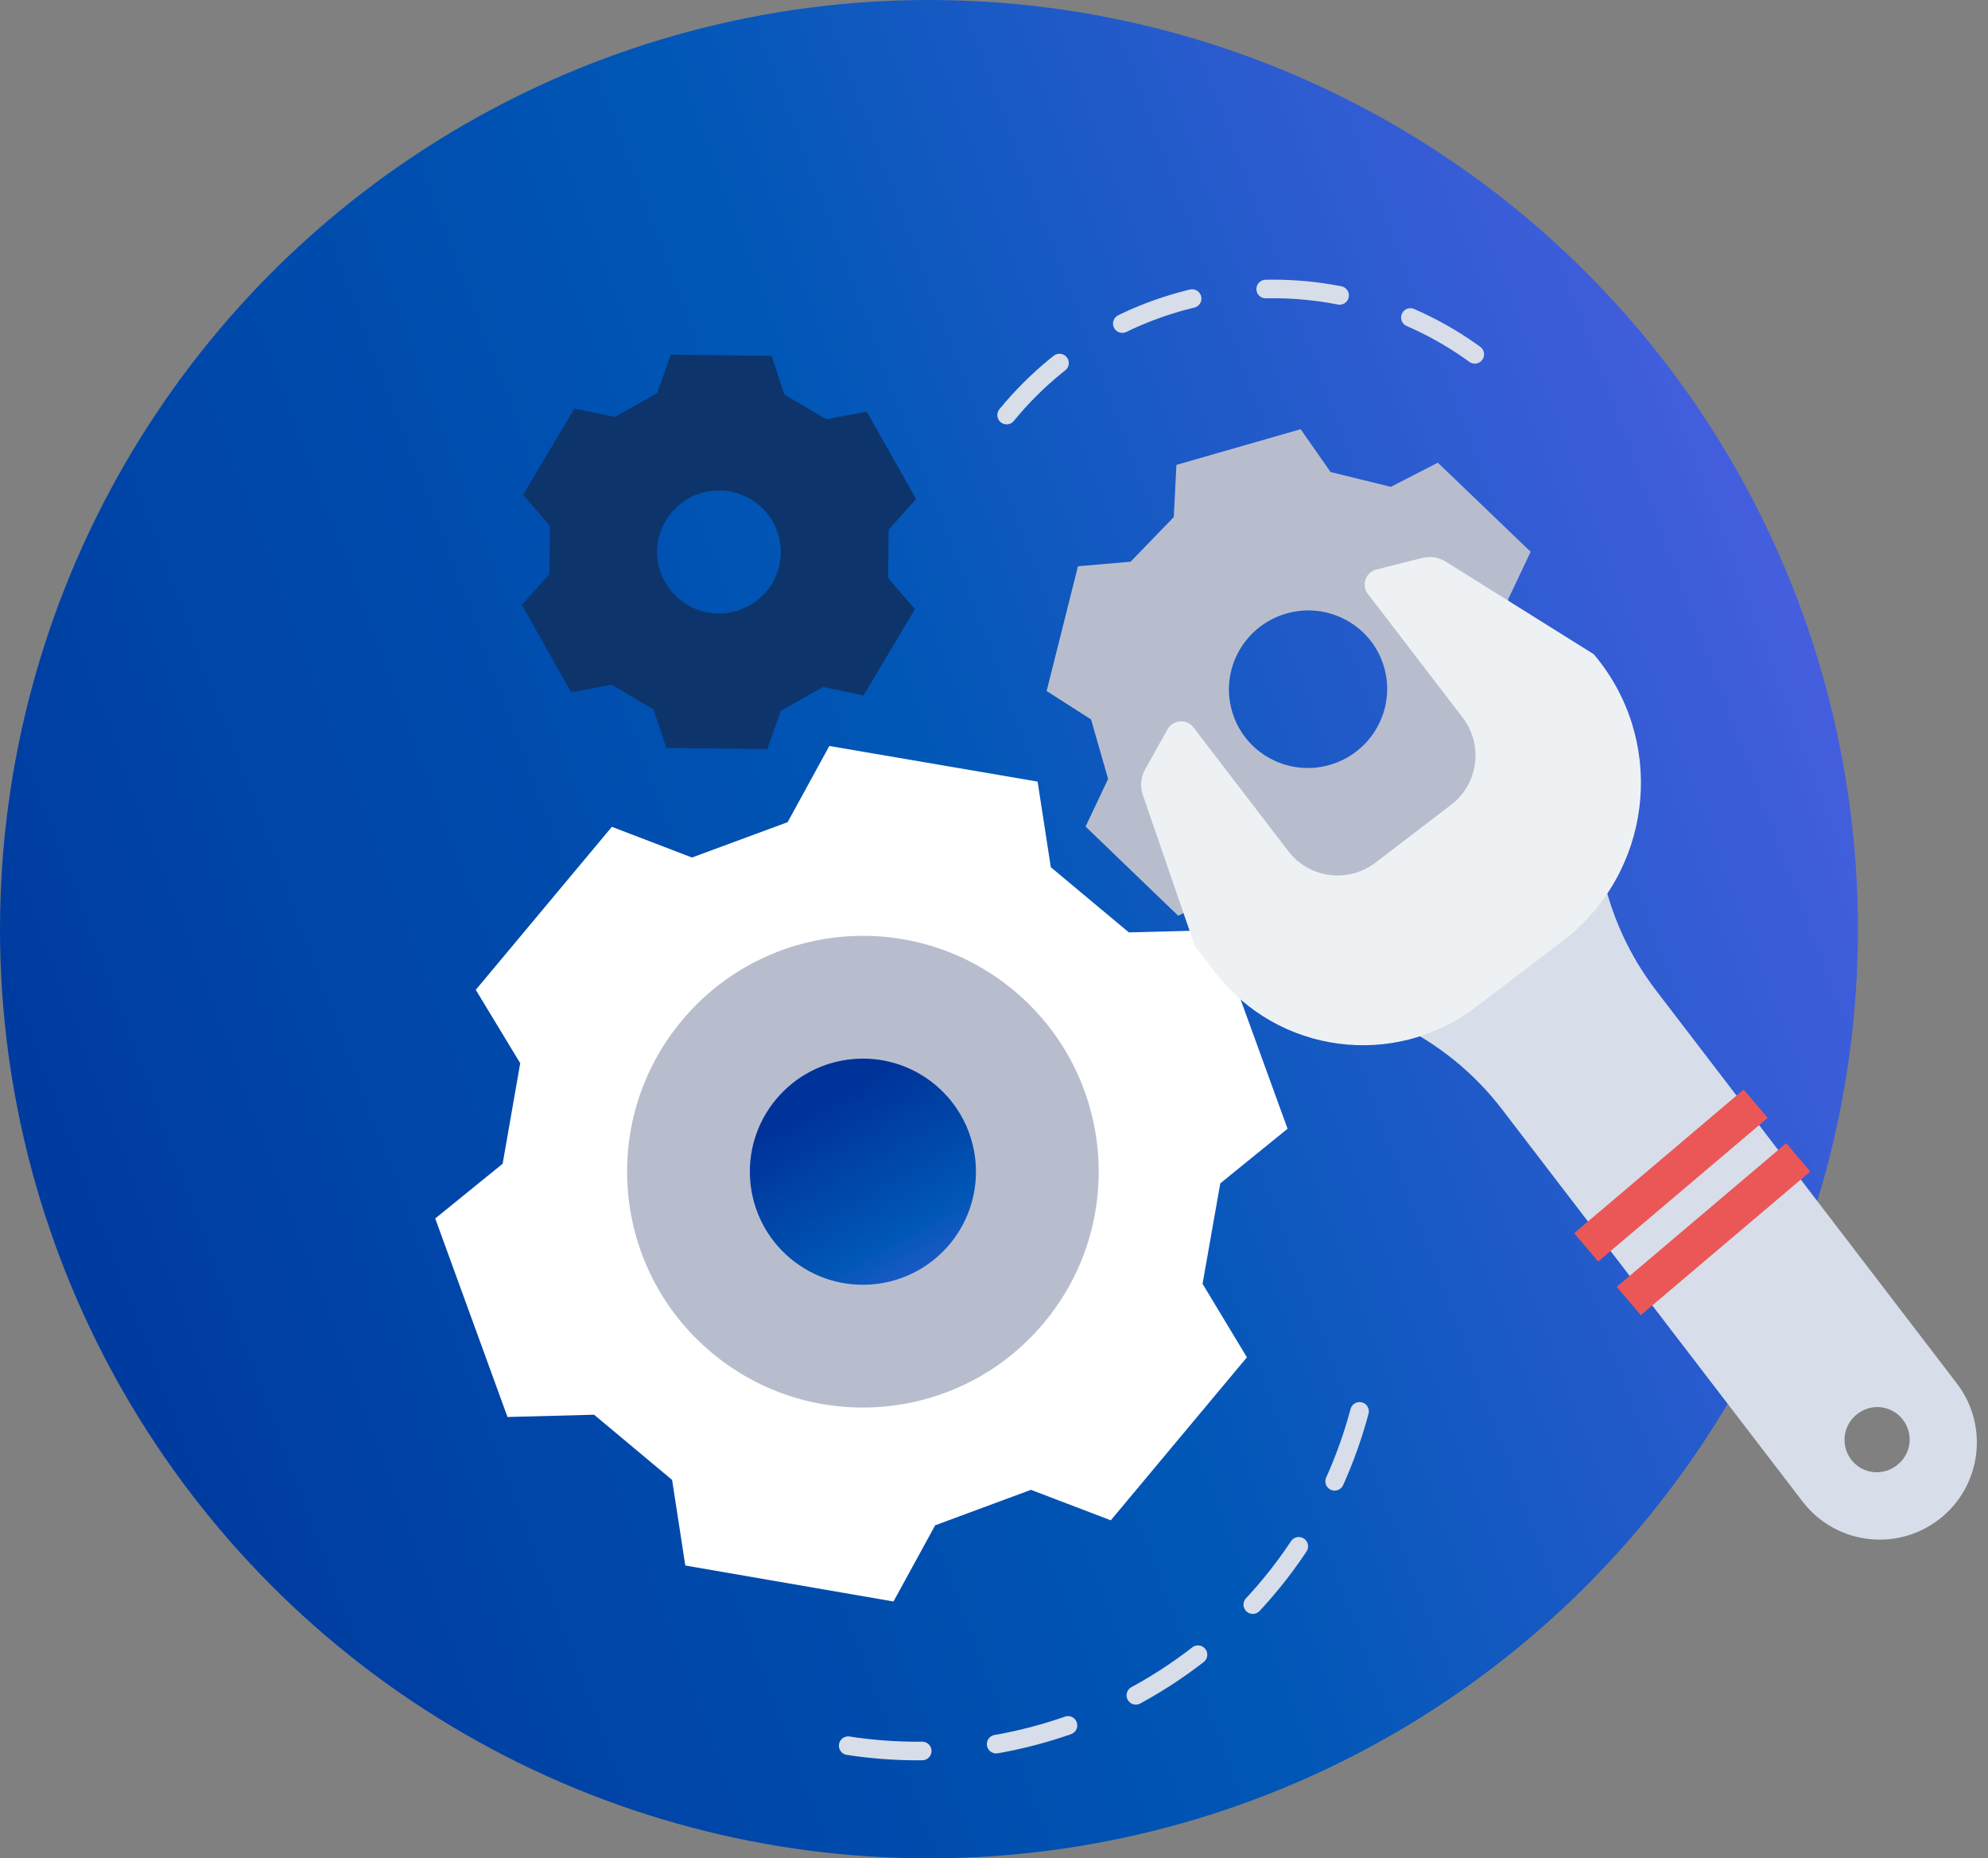 <svg width="107" height="100" viewBox="0 0 107 100" fill="none" xmlns="http://www.w3.org/2000/svg">
<rect x="0" y="0" width="107" height="100" fill="#808080" stroke="none"/>
<circle cx="50" cy="50" r="50" fill="url(#paint0_linear)"/>
<path d="M55.488 80.169L50.334 82.078L48.09 86.178L36.885 84.242L36.175 79.636L31.974 76.127L27.315 76.25L23.425 65.568L27.053 62.623L28 57.212L25.607 53.264L32.933 44.492L37.244 46.144L42.393 44.242L44.637 40.142L55.847 42.059L56.557 46.665L60.758 50.173L65.417 50.051L69.3 60.739L65.679 63.678L64.725 69.083L67.112 73.038L59.787 81.809L55.488 80.169ZM50.854 57.783C47.902 55.318 43.503 55.726 41.024 58.695C38.544 61.663 38.927 66.064 41.879 68.53C44.831 70.995 49.23 70.587 51.709 67.618C54.182 64.644 53.8 60.255 50.854 57.783Z" fill="white"/>
<path d="M69.195 48.776L65.945 47.979L63.415 49.279L58.428 44.478L59.643 41.914L58.723 38.712L56.333 37.184L58.019 30.472L60.852 30.226L63.177 27.823L63.318 25.016L70.005 23.096L71.614 25.4L74.858 26.198L77.389 24.898L82.384 29.691L81.17 32.255L82.09 35.457L84.479 36.985L82.788 43.698L79.96 43.943L77.634 46.341L77.487 49.15L70.801 51.07L69.195 48.776ZM74.5 35.911C73.854 33.661 71.498 32.365 69.235 33.015C66.972 33.665 65.662 36.014 66.309 38.264C66.955 40.514 69.311 41.81 71.574 41.16C73.835 40.505 75.141 38.163 74.5 35.911Z" fill="#B8BDCE"/>
<path d="M35.175 38.173L32.923 36.849L30.74 37.255L28.086 32.548L29.568 30.903L29.598 28.302L28.153 26.624L30.916 21.983L33.09 22.433L35.367 21.156L36.101 19.089L41.532 19.15L42.219 21.233L44.466 22.557L46.65 22.152L49.312 26.854L47.83 28.5L47.801 31.1L49.245 32.779L46.478 37.42L44.308 36.969L42.031 38.242L41.293 40.309L35.863 40.248L35.175 38.173ZM42.023 29.741C42.044 27.913 40.572 26.416 38.734 26.396C36.897 26.375 35.391 27.838 35.371 29.666C35.35 31.493 36.822 32.99 38.66 33.011C40.498 33.027 41.998 31.568 42.023 29.741Z" fill="#0D356C"/>
<path d="M78.35 52.933L80.812 51.047L83.251 49.178C84.336 48.347 85.253 47.322 85.966 46.148L86.491 48.013C87.029 49.931 87.928 51.724 89.14 53.305L105.321 74.441C107.078 76.733 106.644 80.014 104.351 81.77C102.059 83.526 98.777 83.092 97.02 80.8L80.836 59.685C79.625 58.104 78.117 56.768 76.404 55.75L74.711 54.745C76.029 54.371 77.266 53.764 78.35 52.933ZM99.616 78.516C100.183 79.291 101.278 79.456 102.055 78.879C102.066 78.87 102.088 78.853 102.1 78.844C102.868 78.256 103.011 77.169 102.423 76.401C101.834 75.633 100.747 75.489 99.979 76.078C99.214 76.646 99.049 77.74 99.616 78.516Z" fill="#D7DEE9"/>
<path d="M84.161 50.596C84.291 50.496 84.422 50.387 84.543 50.286C89.049 46.455 89.602 39.708 85.779 35.203L77.825 30.229C77.439 29.983 76.971 29.912 76.528 30.028L74.081 30.648C73.971 30.673 73.866 30.727 73.779 30.793C73.411 31.076 73.342 31.601 73.625 31.96L78.729 38.619C79.85 40.081 79.571 42.185 78.109 43.305L74.028 46.423C72.566 47.543 70.461 47.265 69.341 45.803L64.237 39.144C64.171 39.057 64.084 38.978 63.984 38.926C63.586 38.698 63.07 38.844 62.842 39.242L61.631 41.407C61.401 41.824 61.355 42.314 61.509 42.772L64.307 50.897L65.394 52.316C68.764 56.712 75.057 57.545 79.454 54.176L84.161 50.596Z" fill="#EEF1F3"/>
<circle r="12.687" transform="matrix(0.768 0.641 0.641 -0.768 46.444 63.05)" fill="#B8BDCE"/>
<circle r="6.083" transform="matrix(0.768 0.641 0.641 -0.768 46.444 63.05)" fill="url(#paint1_linear)"/>
<path d="M87.665 70.008L96.787 62.279M85.373 67.121L94.495 59.392" stroke="#EB5757" stroke-width="2"/>
<path d="M54.179 22.335C60.667 14.418 72.345 13.26 80.263 19.748" stroke="#D7DEE9" stroke-miterlimit="16" stroke-linecap="round" stroke-dasharray="4 4"/>
<path d="M73.176 75.947C69.653 89.098 56.136 96.902 42.985 93.378" stroke="#D7DEE9" stroke-miterlimit="16" stroke-linecap="round" stroke-dasharray="4 4"/>
<defs>
<linearGradient id="paint0_linear" x1="-5.59808e-07" y1="100" x2="120.545" y2="54.833" gradientUnits="userSpaceOnUse">
<stop stop-color="#003399"/>
<stop offset="0.521" stop-color="#0057B6"/>
<stop offset="1" stop-color="#5960EA"/>
</linearGradient>
<linearGradient id="paint1_linear" x1="-6.81057e-08" y1="12.166" x2="14.665" y2="6.671" gradientUnits="userSpaceOnUse">
<stop stop-color="#003399"/>
<stop offset="0.521" stop-color="#0057B6"/>
<stop offset="1" stop-color="#5960EA"/>
</linearGradient>
</defs>
</svg>
